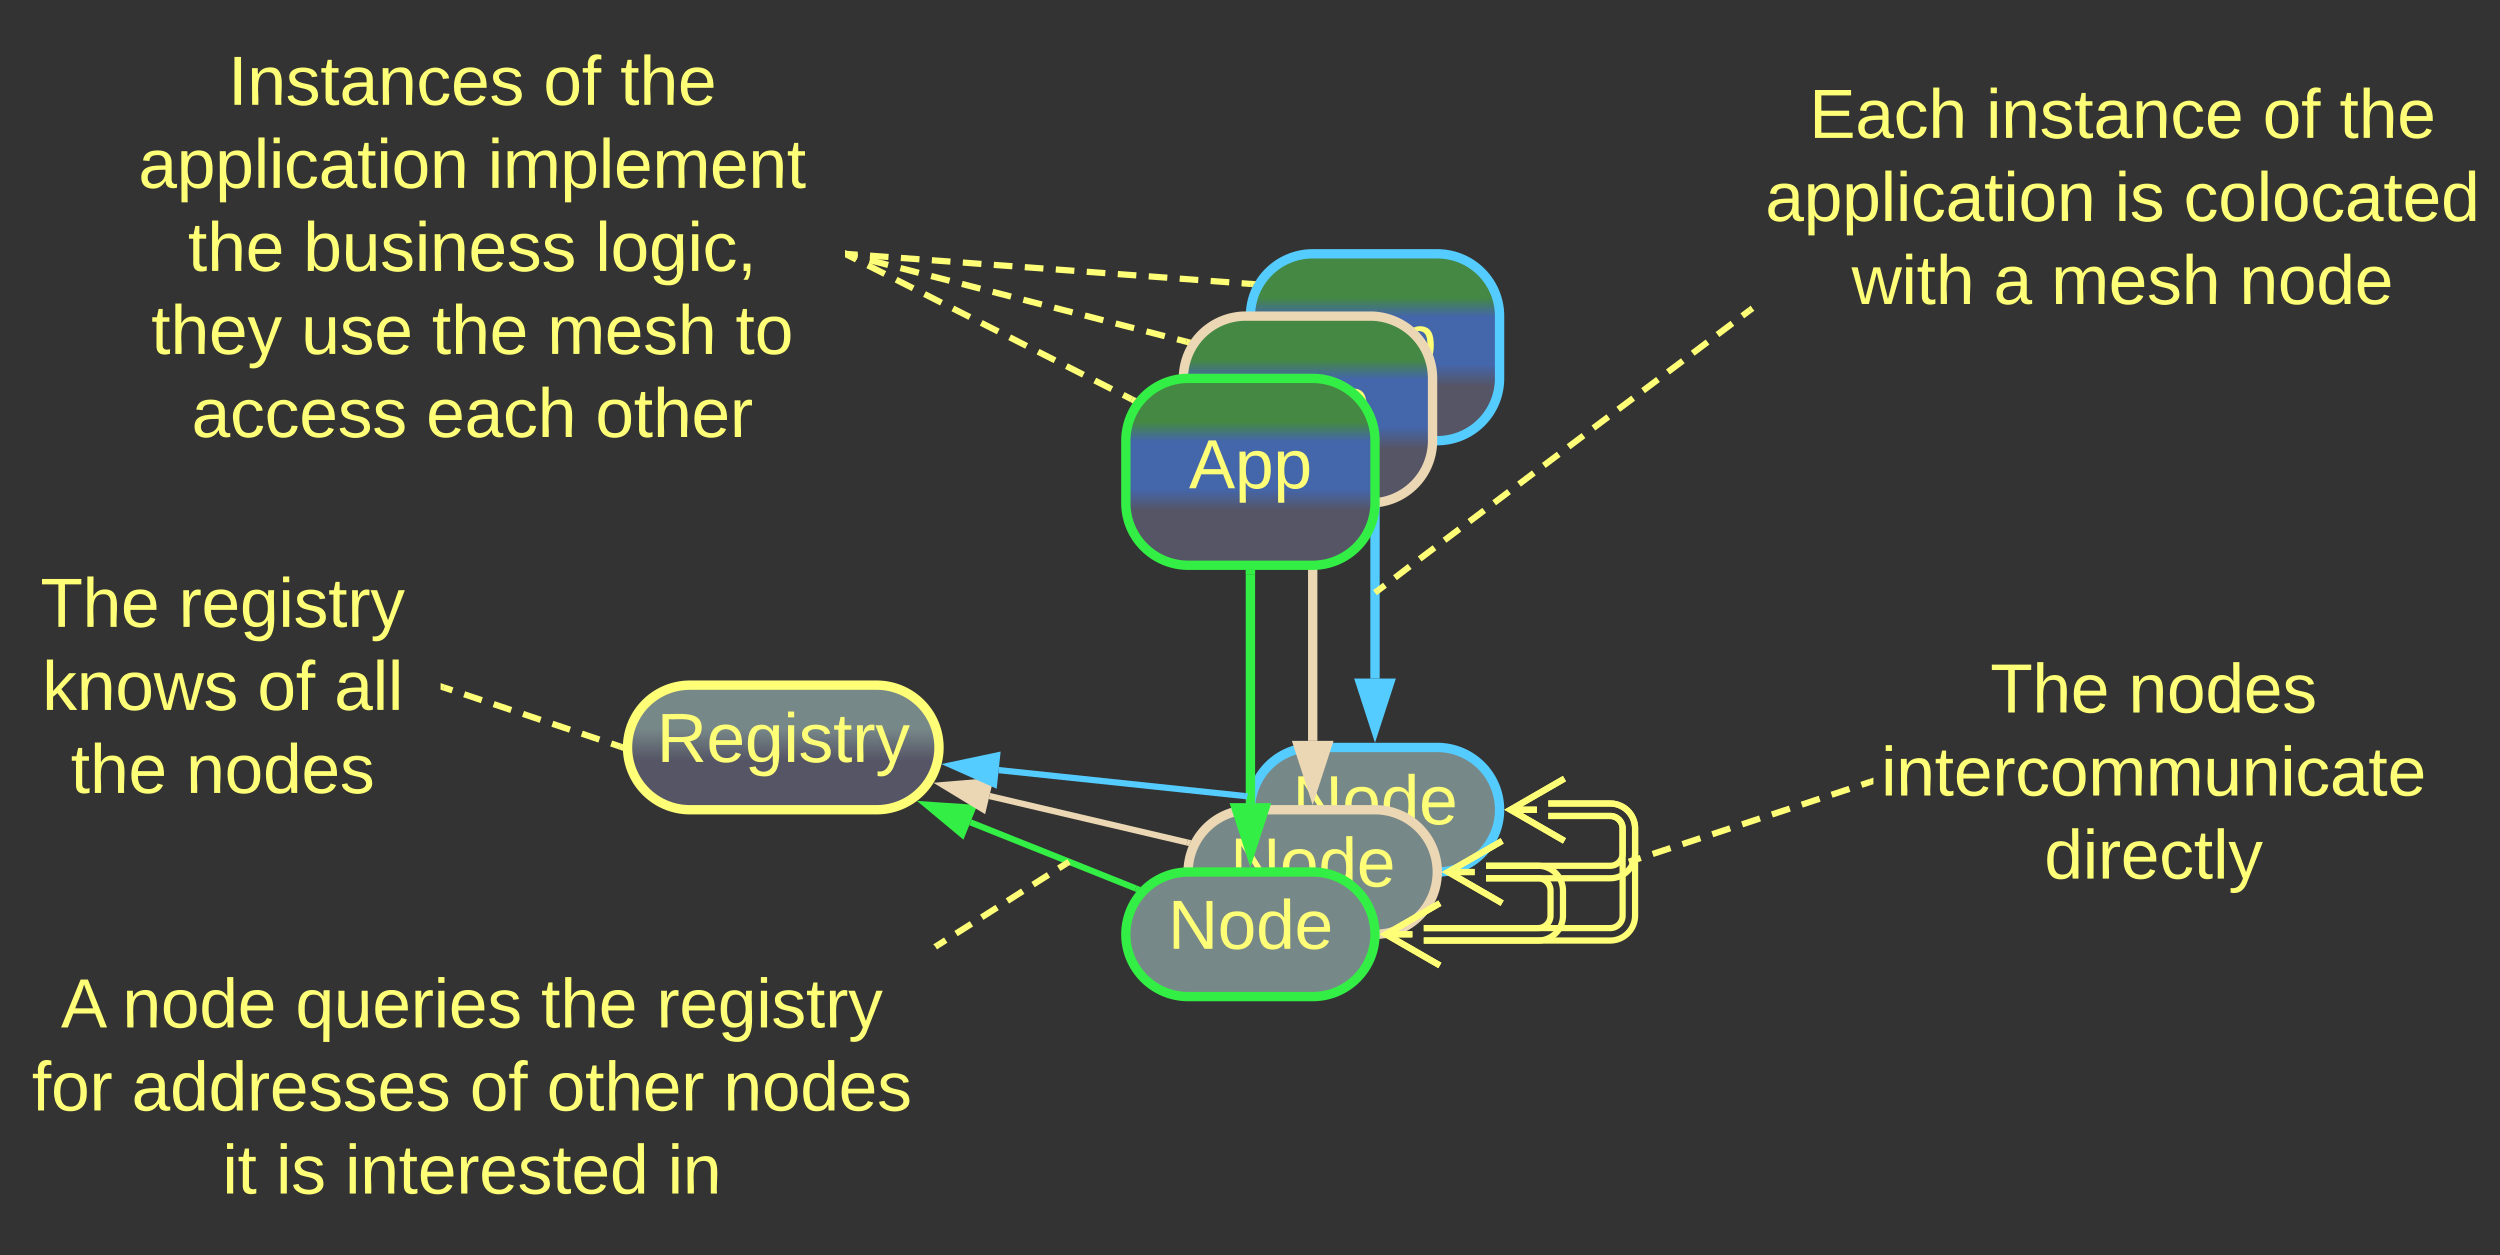 <svg xmlns="http://www.w3.org/2000/svg" xmlns:xlink="http://www.w3.org/1999/xlink" xmlns:lucid="lucid" width="802.73" height="403"><rect width="100%" height="100%" fill="#333333" stroke="none"/><g transform="translate(-138.5 -478.5)" lucid:page-tab-id="0_0"><path d="M580 623v73.38" stroke="#5cf" stroke-width="3" fill="none"/><path d="M581.48 623.04h-2.96v-1.54h2.96z" stroke="#5cf" stroke-width=".05" fill="#5cf"/><path d="M580 712.15l-4.63-14.27h9.26z" stroke="#5cf" stroke-width="3" fill="#5cf"/><path d="M540 580a20 20 0 0 1 20-20h40a20 20 0 0 1 20 20v20a20 20 0 0 1-20 20h-40a20 20 0 0 1-20-20z" stroke="#5cf" stroke-width="3" fill="url(#a)"/><use xlink:href="#b" transform="matrix(1,0,0,1,545,565) translate(15.247 30.278)"/><path d="M540 738.5a20 20 0 0 1 20-20h40a20 20 0 0 1 20 20 20 20 0 0 1-20 20h-40a20 20 0 0 1-20-20z" stroke="#5cf" stroke-width="3" fill="#788"/><use xlink:href="#c" transform="matrix(1,0,0,1,545,723.5) translate(8.493 19.653)"/><path d="M520 758.5a20 20 0 0 1 20-20h40a20 20 0 0 1 20 20 20 20 0 0 1-20 20h-40a20 20 0 0 1-20-20z" stroke="#ebd7b3" stroke-width="3" fill="#788"/><use xlink:href="#c" transform="matrix(1,0,0,1,525,743.5) translate(8.493 19.653)"/><path d="M500 778.5a20 20 0 0 1 20-20h40a20 20 0 0 1 20 20 20 20 0 0 1-20 20h-40a20 20 0 0 1-20-20z" stroke="#3e4" stroke-width="3" fill="#788"/><use xlink:href="#c" transform="matrix(1,0,0,1,505,763.5) translate(8.493 19.653)"/><path d="M635.66 736.5h19.85a8 8 0 0 1 8 8v28a8 8 0 0 1-8 8h-59.84" stroke="#ff7" stroke-width="2" fill="none"/><path d="M635.66 740.5h19.85a4 4 0 0 1 4 4v28a4 4 0 0 1-4 4h-59.84" stroke="#ff7" stroke-width="2" fill="none"/><path d="M640.83 748.5l-17.33-10 17.33-10m-17.33 10h8.5M600.83 788.5l-17.33-10 17.33-10m-17.33 10h8.5" stroke="#ff7" stroke-width="2" fill="none"/><path d="M635.66 736.5h19.85a8 8 0 0 1 8 8v8a8 8 0 0 1-8 8h-39.84" stroke="#ff7" stroke-width="2" fill="none"/><path d="M635.66 740.5h19.85a4 4 0 0 1 4 4v8a4 4 0 0 1-4 4h-39.84" stroke="#ff7" stroke-width="2" fill="none"/><path d="M640.83 748.5l-17.33-10 17.33-10m-17.33 10h8.5M620.83 768.5l-17.33-10 17.33-10m-17.33 10h8.5" stroke="#ff7" stroke-width="2" fill="none"/><path d="M615.66 756.5h16.7a8 8 0 0 1 8 8v8a8 8 0 0 1-8 8h-36.7" stroke="#ff7" stroke-width="2" fill="none"/><path d="M615.66 760.5h16.7a4 4 0 0 1 4 4v8a4 4 0 0 1-4 4h-36.7" stroke="#ff7" stroke-width="2" fill="none"/><path d="M620.83 768.5l-17.33-10 17.33-10m-17.33 10h8.5M600.83 788.5l-17.33-10 17.33-10m-17.33 10h8.5" stroke="#ff7" stroke-width="2" fill="none"/><path d="M518.48 600a20 20 0 0 1 20-20h40a20 20 0 0 1 20 20v20a20 20 0 0 1-20 20h-40a20 20 0 0 1-20-20z" stroke="#ebd7b3" stroke-width="3" fill="url(#d)"/><use xlink:href="#b" transform="matrix(1,0,0,1,523.483,585) translate(15.247 30.278)"/><path d="M540 663v73.38" stroke="#3e4" stroke-width="3" fill="none"/><path d="M541.48 663.04h-2.96v-1.54h2.96z" stroke="#3e4" stroke-width=".05" fill="#3e4"/><path d="M540 752.15l-4.63-14.27h9.26z" stroke="#3e4" stroke-width="3" fill="#3e4"/><path d="M560 643v73.38" stroke="#ebd7b3" stroke-width="3" fill="none"/><path d="M561.48 643.04h-2.96v-1.54h2.96z" stroke="#ebd7b3" stroke-width=".05" fill="#ebd7b3"/><path d="M560 732.15l-4.63-14.27h9.26z" stroke="#ebd7b3" stroke-width="3" fill="#ebd7b3"/><path d="M500 620a20 20 0 0 1 20-20h40a20 20 0 0 1 20 20v20a20 20 0 0 1-20 20h-40a20 20 0 0 1-20-20z" stroke="#3e4" stroke-width="3" fill="url(#e)"/><use xlink:href="#b" transform="matrix(1,0,0,1,505,605) translate(15.247 30.278)"/><path d="M340 718.5a20 20 0 0 1 20-20h60a20 20 0 0 1 20 20 20 20 0 0 1-20 20h-60a20 20 0 0 1-20-20z" stroke="#ff7" stroke-width="3" fill="url(#f)"/><use xlink:href="#g" transform="matrix(1,0,0,1,345,703.5) translate(4.357 19.653)"/><path d="M503.15 763.76l-53.06-21.22" stroke="#3e4" stroke-width="2" fill="none"/><path d="M504.75 763.35l-1.34 1.56-.64-.24.73-1.8z" stroke="#3e4" stroke-width=".05" fill="#3e4"/><path d="M435.92 736.87l14.96 1-3.44 8.6z" stroke="#3e4" stroke-width="2" fill="#3e4"/><path d="M519.66 749L456.2 734.1" stroke="#ebd7b3" stroke-width="2" fill="none"/><path d="M521.08 748.34l-.24.4-.6 1.4-.83-.2.46-1.9z" stroke="#ebd7b3" stroke-width=".05" fill="#ebd7b3"/><path d="M441.34 730.58l14.95-1.24-2.13 9.02z" stroke="#ebd7b3" stroke-width="2" fill="#ebd7b3"/><path d="M538 734.08l-78.83-8.3" stroke="#5cf" stroke-width="2" fill="none"/><path d="M539.22 733.23l-.46 1.9-.9-.1.2-1.92z" stroke="#5cf" stroke-width=".05" fill="#5cf"/><path d="M443.98 724.18l14.68-3.1-.98 9.2z" stroke="#5cf" stroke-width="2" fill="#5cf"/><path d="M170.13 486a6 6 0 0 1 6-6h227.74a6 6 0 0 1 6 6v148a6 6 0 0 1-6 6H176.13a6 6 0 0 1-6-6z" stroke="#ff7" stroke-opacity="0" stroke-width="3" fill="#788" fill-opacity="0"/><use xlink:href="#h" transform="matrix(1,0,0,1,175.133,485) translate(36.605 27.153)"/><use xlink:href="#i" transform="matrix(1,0,0,1,175.133,485) translate(137.84 27.153)"/><use xlink:href="#j" transform="matrix(1,0,0,1,175.133,485) translate(162.531 27.153)"/><use xlink:href="#k" transform="matrix(1,0,0,1,175.133,485) translate(7.809 53.819)"/><use xlink:href="#l" transform="matrix(1,0,0,1,175.133,485) translate(119.969 53.819)"/><use xlink:href="#m" transform="matrix(1,0,0,1,175.133,485) translate(23.735 80.486)"/><use xlink:href="#n" transform="matrix(1,0,0,1,175.133,485) translate(60.772 80.486)"/><use xlink:href="#o" transform="matrix(1,0,0,1,175.133,485) translate(154.537 80.486)"/><use xlink:href="#p" transform="matrix(1,0,0,1,175.133,485) translate(11.944 107.153)"/><use xlink:href="#q" transform="matrix(1,0,0,1,175.133,485) translate(60.093 107.153)"/><use xlink:href="#m" transform="matrix(1,0,0,1,175.133,485) translate(102.068 107.153)"/><use xlink:href="#r" transform="matrix(1,0,0,1,175.133,485) translate(139.105 107.153)"/><use xlink:href="#s" transform="matrix(1,0,0,1,175.133,485) translate(199.537 107.153)"/><use xlink:href="#t" transform="matrix(1,0,0,1,175.133,485) translate(24.907 133.819)"/><use xlink:href="#u" transform="matrix(1,0,0,1,175.133,485) translate(100.216 133.819)"/><use xlink:href="#v" transform="matrix(1,0,0,1,175.133,485) translate(154.537 133.819)"/><path d="M410.76 560.45l2.73 1.4m3.64 1.84l5.46 2.77m3.65 1.85l5.47 2.77m3.64 1.84l5.47 2.78m3.64 1.85l5.47 2.77m3.64 1.86l5.47 2.77m3.65 1.85l5.46 2.78m3.65 1.85l5.47 2.77m3.65 1.85l5.47 2.78m3.63 1.85l5.47 2.77m3.64 1.85l2.74 1.4" stroke="#ff7" stroke-width="2" fill="none"/><path d="M411.22 559.6l-.88 1.73-.47-.24v-2.2zM503.42 606.4l-.82.96-.38.62-.8-.4.88-1.75z" stroke="#ff7" stroke-width=".05" fill="#ff7"/><path d="M140 663a6 6 0 0 1 6-6h128a6 6 0 0 1 6 6v69.5a6 6 0 0 1-6 6H146a6 6 0 0 1-6-6z" stroke="#ff7" stroke-opacity="0" stroke-width="3" fill="#788" fill-opacity="0"/><use xlink:href="#w" transform="matrix(1,0,0,1,145,662) translate(6.481 17.778)"/><use xlink:href="#x" transform="matrix(1,0,0,1,145,662) translate(50.864 17.778)"/><use xlink:href="#y" transform="matrix(1,0,0,1,145,662) translate(7.068 44.444)"/><use xlink:href="#i" transform="matrix(1,0,0,1,145,662) translate(76.142 44.444)"/><use xlink:href="#z" transform="matrix(1,0,0,1,145,662) translate(100.833 44.444)"/><use xlink:href="#m" transform="matrix(1,0,0,1,145,662) translate(16.235 71.111)"/><use xlink:href="#A" transform="matrix(1,0,0,1,145,662) translate(53.272 71.111)"/><path d="M280.95 699.22l2.83.95m3.77 1.26l5.66 1.9m3.8 1.26l5.64 1.9m3.78 1.25l5.66 1.9m3.77 1.26l5.66 1.9m3.78 1.27l5.66 1.9m3.78 1.26l2.83.95" stroke="#ff7" stroke-width="2" fill="none"/><path d="M281.28 698.3l-.62 1.85-.66-.22v-2.06zM338.57 717.5l-.07 1 .08 1.06-1.37-.46.63-1.85z" stroke="#ff7" stroke-width=".05" fill="#ff7"/><path d="M700 506a6 6 0 0 1 6-6h227.73a6 6 0 0 1 6 6v68a6 6 0 0 1-6 6H706a6 6 0 0 1-6-6z" stroke="#ff7" stroke-opacity="0" stroke-width="3" fill="#788" fill-opacity="0"/><g><use xlink:href="#B" transform="matrix(1,0,0,1,705,505) translate(14.414 17.778)"/><use xlink:href="#C" transform="matrix(1,0,0,1,705,505) translate(71.204 17.778)"/><use xlink:href="#i" transform="matrix(1,0,0,1,705,505) translate(160.031 17.778)"/><use xlink:href="#j" transform="matrix(1,0,0,1,705,505) translate(184.722 17.778)"/><use xlink:href="#k" transform="matrix(1,0,0,1,705,505) translate(0.34 44.444)"/><use xlink:href="#D" transform="matrix(1,0,0,1,705,505) translate(112.5 44.444)"/><use xlink:href="#E" transform="matrix(1,0,0,1,705,505) translate(134.66 44.444)"/><use xlink:href="#F" transform="matrix(1,0,0,1,705,505) translate(28.056 71.111)"/><use xlink:href="#G" transform="matrix(1,0,0,1,705,505) translate(73.611 71.111)"/><use xlink:href="#r" transform="matrix(1,0,0,1,705,505) translate(92.13 71.111)"/><use xlink:href="#H" transform="matrix(1,0,0,1,705,505) translate(152.562 71.111)"/></g><path d="M700.34 578.12l-2.4 1.8m-3.18 2.4l-4.78 3.6m-3.2 2.4l-4.77 3.6m-3.17 2.42l-4.8 3.6m-3.17 2.4l-4.8 3.6m-3.17 2.4l-4.8 3.6m-3.18 2.4l-4.8 3.6m-3.17 2.42l-4.8 3.6m-3.17 2.4l-4.78 3.6m-3.2 2.4l-4.77 3.6m-3.2 2.4l-4.77 3.6m-3.2 2.42l-4.77 3.6m-3.2 2.4l-4.78 3.6m-3.2 2.4l-4.77 3.6m-3.2 2.4L586.4 664m-3.2 2.4l-2.38 1.8" stroke="#ff7" stroke-width="2" fill="none"/><path d="M700.65 576.72l.5.8.6.72.03.02-.87.66-1.16-1.56.9-.68z" stroke="#ff7" stroke-width=".05" fill="#ff7"/><path d="M580.82 668.18l-.82.62" stroke="#ff7" stroke-width="2" fill="none"/><path d="M740 686a6 6 0 0 1 6-6h168a6 6 0 0 1 6 6v86.5a6 6 0 0 1-6 6H746a6 6 0 0 1-6-6z" stroke="#ff7" stroke-opacity="0" stroke-width="3" fill="#788" fill-opacity="0"/><g><use xlink:href="#w" transform="matrix(1,0,0,1,745,685) translate(32.562 22.278)"/><use xlink:href="#I" transform="matrix(1,0,0,1,745,685) translate(76.944 22.278)"/><use xlink:href="#J" transform="matrix(1,0,0,1,745,685) translate(-2.5 48.944)"/><use xlink:href="#K" transform="matrix(1,0,0,1,745,685) translate(49.907 75.611)"/></g><path d="M739.05 729.56l-2.87.95m-3.83 1.28l-5.75 1.9m-3.83 1.27l-5.74 1.9m-3.83 1.26l-5.75 1.9m-3.83 1.27l-5.74 1.9m-3.83 1.27l-5.75 1.9m-3.82 1.27l-5.75 1.9m-3.83 1.27l-5.74 1.9m-3.83 1.27l-2.88.95" stroke="#ff7" stroke-width="2" fill="none"/><path d="M740 730.28l-.67.22-.6-1.85 1.27-.43z" stroke="#ff7" stroke-width=".05" fill="#ff7"/><path d="M662.48 754.88l-.98.32" stroke="#ff7" stroke-width="2" fill="none"/><path d="M140 786a6 6 0 0 1 6-6h288a6 6 0 0 1 6 6v88a6 6 0 0 1-6 6H146a6 6 0 0 1-6-6z" stroke="#ff7" stroke-opacity="0" stroke-width="3" fill="#788" fill-opacity="0"/><g><use xlink:href="#L" transform="matrix(1,0,0,1,145,785) translate(13.056 23.403)"/><use xlink:href="#M" transform="matrix(1,0,0,1,145,785) translate(32.809 23.403)"/><use xlink:href="#N" transform="matrix(1,0,0,1,145,785) translate(88.364 23.403)"/><use xlink:href="#m" transform="matrix(1,0,0,1,145,785) translate(167.253 23.403)"/><use xlink:href="#x" transform="matrix(1,0,0,1,145,785) translate(204.29 23.403)"/><use xlink:href="#O" transform="matrix(1,0,0,1,145,785) translate(3.735 50.069)"/><use xlink:href="#P" transform="matrix(1,0,0,1,145,785) translate(35.772 50.069)"/><use xlink:href="#i" transform="matrix(1,0,0,1,145,785) translate(144.352 50.069)"/><use xlink:href="#Q" transform="matrix(1,0,0,1,145,785) translate(169.043 50.069)"/><use xlink:href="#I" transform="matrix(1,0,0,1,145,785) translate(225.772 50.069)"/><use xlink:href="#R" transform="matrix(1,0,0,1,145,785) translate(64.907 76.736)"/><use xlink:href="#D" transform="matrix(1,0,0,1,145,785) translate(82.13 76.736)"/><use xlink:href="#S" transform="matrix(1,0,0,1,145,785) translate(104.29 76.736)"/><use xlink:href="#T" transform="matrix(1,0,0,1,145,785) translate(207.87 76.736)"/></g><path d="M439.7 781.94l2.47-1.58m3.3-2.1l4.95-3.13m3.3-2.1l4.94-3.14m3.3-2.1l4.94-3.15m3.3-2.1l4.95-3.14m3.3-2.1l2.47-1.56" stroke="#ff7" stroke-width="2" fill="none"/><path d="M440.24 782.75l-.88.56v-.02l-.5-.8-.62-.72-.03-.03 1-.63z" stroke="#ff7" stroke-width=".05" fill="#ff7"/><path d="M480.9 755.76l.87-.55M410.86 560.07l3 .22m3.97.3l5.96.43m3.97.3l5.97.44m3.98.3l5.96.44m3.98.3l5.97.45m3.98.3l5.97.43m3.98.3l5.97.44m3.98.3l5.96.44m3.98.3l5.97.44m4 .3l5.95.43m3.98.3l5.97.44m3.98.3l5.96.44m3.98.3l5.97.44m3.97.3l2.98.22" stroke="#ff7" stroke-width="2" fill="none"/><path d="M410.96 559.1l-.14 1.95-.95-.07v-1.96zM541.72 568.8l-.88 1.44-.18.44-.6-.05.14-1.94z" stroke="#ff7" stroke-width=".05" fill="#ff7"/><path d="M410.83 560.25l2.97.76m3.95 1.03l5.92 1.53m3.95 1l5.92 1.54m3.95 1.02l5.92 1.52m3.94 1.02l5.93 1.53m3.94 1l5.92 1.53m3.95 1.02l5.93 1.52m3.95 1.02l5.92 1.52m3.95 1l5.93 1.54m3.95 1.02l5.92 1.52m3.95 1.02l5.92 1.53m3.95 1l2.96.78" stroke="#ff7" stroke-width="2" fill="none"/><path d="M411.1 559.3l-.48 1.9-.75-.2v-2zM520.93 587.6l-1.06 1.75-.7-.18.48-1.9z" stroke="#ff7" stroke-width=".05" fill="#ff7"/><defs><linearGradient gradientUnits="userSpaceOnUse" id="a" x1="540" y1="560" x2="540" y2="620"><stop offset="23.55%" stop-color="#484"/><stop offset="33.7%" stop-color="#46a"/><stop offset="59.29%" stop-color="#46a"/><stop offset="70.71%" stop-color="#556"/></linearGradient><path d="M205 0l-28-72H64L36 0H1l101-248h38L239 0h-34zm-38-99l-47-123c-12 45-31 82-46 123h93" id="U" fill="#ff7"/><path d="M115-194c55 1 70 41 70 98S169 2 115 4C84 4 66-9 55-30l1 105H24l-1-265h31l2 30c10-21 28-34 59-34zm-8 174c40 0 45-34 45-75s-6-73-45-74c-42 0-51 32-51 76 0 43 10 73 51 73" id="V" fill="#ff7"/><g id="b"><use transform="matrix(0.062,0,0,0.062,0,0)" xlink:href="#U"/><use transform="matrix(0.062,0,0,0.062,14.815,0)" xlink:href="#V"/><use transform="matrix(0.062,0,0,0.062,27.16,0)" xlink:href="#V"/></g><path d="M190 0L58-211 59 0H30v-248h39L202-35l-2-213h31V0h-41" id="W" fill="#ff7"/><path d="M100-194c62-1 85 37 85 99 1 63-27 99-86 99S16-35 15-95c0-66 28-99 85-99zM99-20c44 1 53-31 53-75 0-43-8-75-51-75s-53 32-53 75 10 74 51 75" id="X" fill="#ff7"/><path d="M85-194c31 0 48 13 60 33l-1-100h32l1 261h-30c-2-10 0-23-3-31C134-8 116 4 85 4 32 4 16-35 15-94c0-66 23-100 70-100zm9 24c-40 0-46 34-46 75 0 40 6 74 45 74 42 0 51-32 51-76 0-42-9-74-50-73" id="Y" fill="#ff7"/><path d="M100-194c63 0 86 42 84 106H49c0 40 14 67 53 68 26 1 43-12 49-29l28 8c-11 28-37 45-77 45C44 4 14-33 15-96c1-61 26-98 85-98zm52 81c6-60-76-77-97-28-3 7-6 17-6 28h103" id="Z" fill="#ff7"/><g id="c"><use transform="matrix(0.062,0,0,0.062,0,0)" xlink:href="#W"/><use transform="matrix(0.062,0,0,0.062,15.988,0)" xlink:href="#X"/><use transform="matrix(0.062,0,0,0.062,28.333,0)" xlink:href="#Y"/><use transform="matrix(0.062,0,0,0.062,40.679,0)" xlink:href="#Z"/></g><linearGradient gradientUnits="userSpaceOnUse" id="d" x1="518.48" y1="580" x2="518.48" y2="640"><stop offset="23.55%" stop-color="#484"/><stop offset="33.7%" stop-color="#46a"/><stop offset="59.29%" stop-color="#46a"/><stop offset="70.71%" stop-color="#556"/></linearGradient><linearGradient gradientUnits="userSpaceOnUse" id="e" x1="500" y1="600" x2="500" y2="660"><stop offset="23.55%" stop-color="#484"/><stop offset="33.7%" stop-color="#46a"/><stop offset="59.29%" stop-color="#46a"/><stop offset="70.71%" stop-color="#556"/></linearGradient><linearGradient gradientUnits="userSpaceOnUse" id="f" x1="340" y1="698.5" x2="340" y2="738.5"><stop offset="34.78%" stop-color="#788"/><stop offset="60.51%" stop-color="#556"/></linearGradient><path d="M233-177c-1 41-23 64-60 70L243 0h-38l-65-103H63V0H30v-248c88 3 205-21 203 71zM63-129c60-2 137 13 137-47 0-61-80-42-137-45v92" id="aa" fill="#ff7"/><path d="M177-190C167-65 218 103 67 71c-23-6-38-20-44-43l32-5c15 47 100 32 89-28v-30C133-14 115 1 83 1 29 1 15-40 15-95c0-56 16-97 71-98 29-1 48 16 59 35 1-10 0-23 2-32h30zM94-22c36 0 50-32 50-73 0-42-14-75-50-75-39 0-46 34-46 75s6 73 46 73" id="ab" fill="#ff7"/><path d="M24-231v-30h32v30H24zM24 0v-190h32V0H24" id="ac" fill="#ff7"/><path d="M135-143c-3-34-86-38-87 0 15 53 115 12 119 90S17 21 10-45l28-5c4 36 97 45 98 0-10-56-113-15-118-90-4-57 82-63 122-42 12 7 21 19 24 35" id="ad" fill="#ff7"/><path d="M59-47c-2 24 18 29 38 22v24C64 9 27 4 27-40v-127H5v-23h24l9-43h21v43h35v23H59v120" id="ae" fill="#ff7"/><path d="M114-163C36-179 61-72 57 0H25l-1-190h30c1 12-1 29 2 39 6-27 23-49 58-41v29" id="af" fill="#ff7"/><path d="M179-190L93 31C79 59 56 82 12 73V49c39 6 53-20 64-50L1-190h34L92-34l54-156h33" id="ag" fill="#ff7"/><g id="g"><use transform="matrix(0.062,0,0,0.062,0,0)" xlink:href="#aa"/><use transform="matrix(0.062,0,0,0.062,15.988,0)" xlink:href="#Z"/><use transform="matrix(0.062,0,0,0.062,28.333,0)" xlink:href="#ab"/><use transform="matrix(0.062,0,0,0.062,40.679,0)" xlink:href="#ac"/><use transform="matrix(0.062,0,0,0.062,45.556,0)" xlink:href="#ad"/><use transform="matrix(0.062,0,0,0.062,56.667,0)" xlink:href="#ae"/><use transform="matrix(0.062,0,0,0.062,62.84,0)" xlink:href="#af"/><use transform="matrix(0.062,0,0,0.062,70.185,0)" xlink:href="#ag"/></g><path d="M33 0v-248h34V0H33" id="ah" fill="#ff7"/><path d="M117-194c89-4 53 116 60 194h-32v-121c0-31-8-49-39-48C34-167 62-67 57 0H25l-1-190h30c1 10-1 24 2 32 11-22 29-35 61-36" id="ai" fill="#ff7"/><path d="M141-36C126-15 110 5 73 4 37 3 15-17 15-53c-1-64 63-63 125-63 3-35-9-54-41-54-24 1-41 7-42 31l-33-3c5-37 33-52 76-52 45 0 72 20 72 64v82c-1 20 7 32 28 27v20c-31 9-61-2-59-35zM48-53c0 20 12 33 32 33 41-3 63-29 60-74-43 2-92-5-92 41" id="aj" fill="#ff7"/><path d="M96-169c-40 0-48 33-48 73s9 75 48 75c24 0 41-14 43-38l32 2c-6 37-31 61-74 61-59 0-76-41-82-99-10-93 101-131 147-64 4 7 5 14 7 22l-32 3c-4-21-16-35-41-35" id="ak" fill="#ff7"/><g id="h"><use transform="matrix(0.062,0,0,0.062,0,0)" xlink:href="#ah"/><use transform="matrix(0.062,0,0,0.062,6.173,0)" xlink:href="#ai"/><use transform="matrix(0.062,0,0,0.062,18.519,0)" xlink:href="#ad"/><use transform="matrix(0.062,0,0,0.062,29.63,0)" xlink:href="#ae"/><use transform="matrix(0.062,0,0,0.062,35.802,0)" xlink:href="#aj"/><use transform="matrix(0.062,0,0,0.062,48.148,0)" xlink:href="#ai"/><use transform="matrix(0.062,0,0,0.062,60.494,0)" xlink:href="#ak"/><use transform="matrix(0.062,0,0,0.062,71.605,0)" xlink:href="#Z"/><use transform="matrix(0.062,0,0,0.062,83.951,0)" xlink:href="#ad"/></g><path d="M101-234c-31-9-42 10-38 44h38v23H63V0H32v-167H5v-23h27c-7-52 17-82 69-68v24" id="al" fill="#ff7"/><g id="i"><use transform="matrix(0.062,0,0,0.062,0,0)" xlink:href="#X"/><use transform="matrix(0.062,0,0,0.062,12.346,0)" xlink:href="#al"/></g><path d="M106-169C34-169 62-67 57 0H25v-261h32l-1 103c12-21 28-36 61-36 89 0 53 116 60 194h-32v-121c2-32-8-49-39-48" id="am" fill="#ff7"/><g id="j"><use transform="matrix(0.062,0,0,0.062,0,0)" xlink:href="#ae"/><use transform="matrix(0.062,0,0,0.062,6.173,0)" xlink:href="#am"/><use transform="matrix(0.062,0,0,0.062,18.519,0)" xlink:href="#Z"/></g><path d="M24 0v-261h32V0H24" id="an" fill="#ff7"/><g id="k"><use transform="matrix(0.062,0,0,0.062,0,0)" xlink:href="#aj"/><use transform="matrix(0.062,0,0,0.062,12.346,0)" xlink:href="#V"/><use transform="matrix(0.062,0,0,0.062,24.691,0)" xlink:href="#V"/><use transform="matrix(0.062,0,0,0.062,37.037,0)" xlink:href="#an"/><use transform="matrix(0.062,0,0,0.062,41.914,0)" xlink:href="#ac"/><use transform="matrix(0.062,0,0,0.062,46.79,0)" xlink:href="#ak"/><use transform="matrix(0.062,0,0,0.062,57.901,0)" xlink:href="#aj"/><use transform="matrix(0.062,0,0,0.062,70.247,0)" xlink:href="#ae"/><use transform="matrix(0.062,0,0,0.062,76.42,0)" xlink:href="#ac"/><use transform="matrix(0.062,0,0,0.062,81.296,0)" xlink:href="#X"/><use transform="matrix(0.062,0,0,0.062,93.642,0)" xlink:href="#ai"/></g><path d="M210-169c-67 3-38 105-44 169h-31v-121c0-29-5-50-35-48C34-165 62-65 56 0H25l-1-190h30c1 10-1 24 2 32 10-44 99-50 107 0 11-21 27-35 58-36 85-2 47 119 55 194h-31v-121c0-29-5-49-35-48" id="ao" fill="#ff7"/><g id="l"><use transform="matrix(0.062,0,0,0.062,0,0)" xlink:href="#ac"/><use transform="matrix(0.062,0,0,0.062,4.877,0)" xlink:href="#ao"/><use transform="matrix(0.062,0,0,0.062,23.333,0)" xlink:href="#V"/><use transform="matrix(0.062,0,0,0.062,35.679,0)" xlink:href="#an"/><use transform="matrix(0.062,0,0,0.062,40.556,0)" xlink:href="#Z"/><use transform="matrix(0.062,0,0,0.062,52.901,0)" xlink:href="#ao"/><use transform="matrix(0.062,0,0,0.062,71.358,0)" xlink:href="#Z"/><use transform="matrix(0.062,0,0,0.062,83.704,0)" xlink:href="#ai"/><use transform="matrix(0.062,0,0,0.062,96.049,0)" xlink:href="#ae"/></g><g id="m"><use transform="matrix(0.062,0,0,0.062,0,0)" xlink:href="#ae"/><use transform="matrix(0.062,0,0,0.062,6.173,0)" xlink:href="#am"/><use transform="matrix(0.062,0,0,0.062,18.519,0)" xlink:href="#Z"/></g><path d="M115-194c53 0 69 39 70 98 0 66-23 100-70 100C84 3 66-7 56-30L54 0H23l1-261h32v101c10-23 28-34 59-34zm-8 174c40 0 45-34 45-75 0-40-5-75-45-74-42 0-51 32-51 76 0 43 10 73 51 73" id="ap" fill="#ff7"/><path d="M84 4C-5 8 30-112 23-190h32v120c0 31 7 50 39 49 72-2 45-101 50-169h31l1 190h-30c-1-10 1-25-2-33-11 22-28 36-60 37" id="aq" fill="#ff7"/><g id="n"><use transform="matrix(0.062,0,0,0.062,0,0)" xlink:href="#ap"/><use transform="matrix(0.062,0,0,0.062,12.346,0)" xlink:href="#aq"/><use transform="matrix(0.062,0,0,0.062,24.691,0)" xlink:href="#ad"/><use transform="matrix(0.062,0,0,0.062,35.802,0)" xlink:href="#ac"/><use transform="matrix(0.062,0,0,0.062,40.679,0)" xlink:href="#ai"/><use transform="matrix(0.062,0,0,0.062,53.025,0)" xlink:href="#Z"/><use transform="matrix(0.062,0,0,0.062,65.37,0)" xlink:href="#ad"/><use transform="matrix(0.062,0,0,0.062,76.481,0)" xlink:href="#ad"/></g><path d="M68-38c1 34 0 65-14 84H32c9-13 17-26 17-46H33v-38h35" id="ar" fill="#ff7"/><g id="o"><use transform="matrix(0.062,0,0,0.062,0,0)" xlink:href="#an"/><use transform="matrix(0.062,0,0,0.062,4.877,0)" xlink:href="#X"/><use transform="matrix(0.062,0,0,0.062,17.222,0)" xlink:href="#ab"/><use transform="matrix(0.062,0,0,0.062,29.568,0)" xlink:href="#ac"/><use transform="matrix(0.062,0,0,0.062,34.444,0)" xlink:href="#ak"/><use transform="matrix(0.062,0,0,0.062,45.556,0)" xlink:href="#ar"/></g><g id="p"><use transform="matrix(0.062,0,0,0.062,0,0)" xlink:href="#ae"/><use transform="matrix(0.062,0,0,0.062,6.173,0)" xlink:href="#am"/><use transform="matrix(0.062,0,0,0.062,18.519,0)" xlink:href="#Z"/><use transform="matrix(0.062,0,0,0.062,30.864,0)" xlink:href="#ag"/></g><g id="q"><use transform="matrix(0.062,0,0,0.062,0,0)" xlink:href="#aq"/><use transform="matrix(0.062,0,0,0.062,12.346,0)" xlink:href="#ad"/><use transform="matrix(0.062,0,0,0.062,23.457,0)" xlink:href="#Z"/></g><g id="r"><use transform="matrix(0.062,0,0,0.062,0,0)" xlink:href="#ao"/><use transform="matrix(0.062,0,0,0.062,18.457,0)" xlink:href="#Z"/><use transform="matrix(0.062,0,0,0.062,30.802,0)" xlink:href="#ad"/><use transform="matrix(0.062,0,0,0.062,41.914,0)" xlink:href="#am"/></g><g id="s"><use transform="matrix(0.062,0,0,0.062,0,0)" xlink:href="#ae"/><use transform="matrix(0.062,0,0,0.062,6.173,0)" xlink:href="#X"/></g><g id="t"><use transform="matrix(0.062,0,0,0.062,0,0)" xlink:href="#aj"/><use transform="matrix(0.062,0,0,0.062,12.346,0)" xlink:href="#ak"/><use transform="matrix(0.062,0,0,0.062,23.457,0)" xlink:href="#ak"/><use transform="matrix(0.062,0,0,0.062,34.568,0)" xlink:href="#Z"/><use transform="matrix(0.062,0,0,0.062,46.914,0)" xlink:href="#ad"/><use transform="matrix(0.062,0,0,0.062,58.025,0)" xlink:href="#ad"/></g><g id="u"><use transform="matrix(0.062,0,0,0.062,0,0)" xlink:href="#Z"/><use transform="matrix(0.062,0,0,0.062,12.346,0)" xlink:href="#aj"/><use transform="matrix(0.062,0,0,0.062,24.691,0)" xlink:href="#ak"/><use transform="matrix(0.062,0,0,0.062,35.802,0)" xlink:href="#am"/></g><g id="v"><use transform="matrix(0.062,0,0,0.062,0,0)" xlink:href="#X"/><use transform="matrix(0.062,0,0,0.062,12.346,0)" xlink:href="#ae"/><use transform="matrix(0.062,0,0,0.062,18.519,0)" xlink:href="#am"/><use transform="matrix(0.062,0,0,0.062,30.864,0)" xlink:href="#Z"/><use transform="matrix(0.062,0,0,0.062,43.21,0)" xlink:href="#af"/></g><path d="M127-220V0H93v-220H8v-28h204v28h-85" id="as" fill="#ff7"/><g id="w"><use transform="matrix(0.062,0,0,0.062,0,0)" xlink:href="#as"/><use transform="matrix(0.062,0,0,0.062,13.519,0)" xlink:href="#am"/><use transform="matrix(0.062,0,0,0.062,25.864,0)" xlink:href="#Z"/></g><g id="x"><use transform="matrix(0.062,0,0,0.062,0,0)" xlink:href="#af"/><use transform="matrix(0.062,0,0,0.062,7.346,0)" xlink:href="#Z"/><use transform="matrix(0.062,0,0,0.062,19.691,0)" xlink:href="#ab"/><use transform="matrix(0.062,0,0,0.062,32.037,0)" xlink:href="#ac"/><use transform="matrix(0.062,0,0,0.062,36.914,0)" xlink:href="#ad"/><use transform="matrix(0.062,0,0,0.062,48.025,0)" xlink:href="#ae"/><use transform="matrix(0.062,0,0,0.062,54.198,0)" xlink:href="#af"/><use transform="matrix(0.062,0,0,0.062,61.543,0)" xlink:href="#ag"/></g><path d="M143 0L79-87 56-68V0H24v-261h32v163l83-92h37l-77 82L181 0h-38" id="at" fill="#ff7"/><path d="M206 0h-36l-40-164L89 0H53L-1-190h32L70-26l43-164h34l41 164 42-164h31" id="au" fill="#ff7"/><g id="y"><use transform="matrix(0.062,0,0,0.062,0,0)" xlink:href="#at"/><use transform="matrix(0.062,0,0,0.062,11.111,0)" xlink:href="#ai"/><use transform="matrix(0.062,0,0,0.062,23.457,0)" xlink:href="#X"/><use transform="matrix(0.062,0,0,0.062,35.802,0)" xlink:href="#au"/><use transform="matrix(0.062,0,0,0.062,51.79,0)" xlink:href="#ad"/></g><g id="z"><use transform="matrix(0.062,0,0,0.062,0,0)" xlink:href="#aj"/><use transform="matrix(0.062,0,0,0.062,12.346,0)" xlink:href="#an"/><use transform="matrix(0.062,0,0,0.062,17.222,0)" xlink:href="#an"/></g><g id="A"><use transform="matrix(0.062,0,0,0.062,0,0)" xlink:href="#ai"/><use transform="matrix(0.062,0,0,0.062,12.346,0)" xlink:href="#X"/><use transform="matrix(0.062,0,0,0.062,24.691,0)" xlink:href="#Y"/><use transform="matrix(0.062,0,0,0.062,37.037,0)" xlink:href="#Z"/><use transform="matrix(0.062,0,0,0.062,49.383,0)" xlink:href="#ad"/></g><path d="M30 0v-248h187v28H63v79h144v27H63v87h162V0H30" id="av" fill="#ff7"/><g id="B"><use transform="matrix(0.062,0,0,0.062,0,0)" xlink:href="#av"/><use transform="matrix(0.062,0,0,0.062,14.815,0)" xlink:href="#aj"/><use transform="matrix(0.062,0,0,0.062,27.16,0)" xlink:href="#ak"/><use transform="matrix(0.062,0,0,0.062,38.272,0)" xlink:href="#am"/></g><g id="C"><use transform="matrix(0.062,0,0,0.062,0,0)" xlink:href="#ac"/><use transform="matrix(0.062,0,0,0.062,4.877,0)" xlink:href="#ai"/><use transform="matrix(0.062,0,0,0.062,17.222,0)" xlink:href="#ad"/><use transform="matrix(0.062,0,0,0.062,28.333,0)" xlink:href="#ae"/><use transform="matrix(0.062,0,0,0.062,34.506,0)" xlink:href="#aj"/><use transform="matrix(0.062,0,0,0.062,46.852,0)" xlink:href="#ai"/><use transform="matrix(0.062,0,0,0.062,59.198,0)" xlink:href="#ak"/><use transform="matrix(0.062,0,0,0.062,70.309,0)" xlink:href="#Z"/></g><g id="D"><use transform="matrix(0.062,0,0,0.062,0,0)" xlink:href="#ac"/><use transform="matrix(0.062,0,0,0.062,4.877,0)" xlink:href="#ad"/></g><g id="E"><use transform="matrix(0.062,0,0,0.062,0,0)" xlink:href="#ak"/><use transform="matrix(0.062,0,0,0.062,11.111,0)" xlink:href="#X"/><use transform="matrix(0.062,0,0,0.062,23.457,0)" xlink:href="#an"/><use transform="matrix(0.062,0,0,0.062,28.333,0)" xlink:href="#X"/><use transform="matrix(0.062,0,0,0.062,40.679,0)" xlink:href="#ak"/><use transform="matrix(0.062,0,0,0.062,51.79,0)" xlink:href="#aj"/><use transform="matrix(0.062,0,0,0.062,64.136,0)" xlink:href="#ae"/><use transform="matrix(0.062,0,0,0.062,70.309,0)" xlink:href="#Z"/><use transform="matrix(0.062,0,0,0.062,82.654,0)" xlink:href="#Y"/></g><g id="F"><use transform="matrix(0.062,0,0,0.062,0,0)" xlink:href="#au"/><use transform="matrix(0.062,0,0,0.062,15.988,0)" xlink:href="#ac"/><use transform="matrix(0.062,0,0,0.062,20.864,0)" xlink:href="#ae"/><use transform="matrix(0.062,0,0,0.062,27.037,0)" xlink:href="#am"/></g><use transform="matrix(0.062,0,0,0.062,0,0)" xlink:href="#aj" id="G"/><g id="H"><use transform="matrix(0.062,0,0,0.062,0,0)" xlink:href="#ai"/><use transform="matrix(0.062,0,0,0.062,12.346,0)" xlink:href="#X"/><use transform="matrix(0.062,0,0,0.062,24.691,0)" xlink:href="#Y"/><use transform="matrix(0.062,0,0,0.062,37.037,0)" xlink:href="#Z"/></g><g id="I"><use transform="matrix(0.062,0,0,0.062,0,0)" xlink:href="#ai"/><use transform="matrix(0.062,0,0,0.062,12.346,0)" xlink:href="#X"/><use transform="matrix(0.062,0,0,0.062,24.691,0)" xlink:href="#Y"/><use transform="matrix(0.062,0,0,0.062,37.037,0)" xlink:href="#Z"/><use transform="matrix(0.062,0,0,0.062,49.383,0)" xlink:href="#ad"/></g><g id="J"><use transform="matrix(0.062,0,0,0.062,0,0)" xlink:href="#ac"/><use transform="matrix(0.062,0,0,0.062,4.877,0)" xlink:href="#ai"/><use transform="matrix(0.062,0,0,0.062,17.222,0)" xlink:href="#ae"/><use transform="matrix(0.062,0,0,0.062,23.395,0)" xlink:href="#Z"/><use transform="matrix(0.062,0,0,0.062,35.741,0)" xlink:href="#af"/><use transform="matrix(0.062,0,0,0.062,43.086,0)" xlink:href="#ak"/><use transform="matrix(0.062,0,0,0.062,54.198,0)" xlink:href="#X"/><use transform="matrix(0.062,0,0,0.062,66.543,0)" xlink:href="#ao"/><use transform="matrix(0.062,0,0,0.062,85,0)" xlink:href="#ao"/><use transform="matrix(0.062,0,0,0.062,103.457,0)" xlink:href="#aq"/><use transform="matrix(0.062,0,0,0.062,115.802,0)" xlink:href="#ai"/><use transform="matrix(0.062,0,0,0.062,128.148,0)" xlink:href="#ac"/><use transform="matrix(0.062,0,0,0.062,133.025,0)" xlink:href="#ak"/><use transform="matrix(0.062,0,0,0.062,144.136,0)" xlink:href="#aj"/><use transform="matrix(0.062,0,0,0.062,156.481,0)" xlink:href="#ae"/><use transform="matrix(0.062,0,0,0.062,162.654,0)" xlink:href="#Z"/></g><g id="K"><use transform="matrix(0.062,0,0,0.062,0,0)" xlink:href="#Y"/><use transform="matrix(0.062,0,0,0.062,12.346,0)" xlink:href="#ac"/><use transform="matrix(0.062,0,0,0.062,17.222,0)" xlink:href="#af"/><use transform="matrix(0.062,0,0,0.062,24.568,0)" xlink:href="#Z"/><use transform="matrix(0.062,0,0,0.062,36.914,0)" xlink:href="#ak"/><use transform="matrix(0.062,0,0,0.062,48.025,0)" xlink:href="#ae"/><use transform="matrix(0.062,0,0,0.062,54.198,0)" xlink:href="#an"/><use transform="matrix(0.062,0,0,0.062,59.074,0)" xlink:href="#ag"/></g><use transform="matrix(0.062,0,0,0.062,0,0)" xlink:href="#U" id="L"/><g id="M"><use transform="matrix(0.062,0,0,0.062,0,0)" xlink:href="#ai"/><use transform="matrix(0.062,0,0,0.062,12.346,0)" xlink:href="#X"/><use transform="matrix(0.062,0,0,0.062,24.691,0)" xlink:href="#Y"/><use transform="matrix(0.062,0,0,0.062,37.037,0)" xlink:href="#Z"/></g><path d="M145-31C134-9 116 4 85 4 32 4 16-35 15-94c0-59 17-99 70-100 32-1 48 14 60 33 0-11-1-24 2-32h30l-1 268h-32zM93-21c41 0 51-33 51-76s-8-73-50-73c-40 0-46 35-46 75s5 74 45 74" id="aw" fill="#ff7"/><g id="N"><use transform="matrix(0.062,0,0,0.062,0,0)" xlink:href="#aw"/><use transform="matrix(0.062,0,0,0.062,12.346,0)" xlink:href="#aq"/><use transform="matrix(0.062,0,0,0.062,24.691,0)" xlink:href="#Z"/><use transform="matrix(0.062,0,0,0.062,37.037,0)" xlink:href="#af"/><use transform="matrix(0.062,0,0,0.062,44.383,0)" xlink:href="#ac"/><use transform="matrix(0.062,0,0,0.062,49.259,0)" xlink:href="#Z"/><use transform="matrix(0.062,0,0,0.062,61.605,0)" xlink:href="#ad"/></g><g id="O"><use transform="matrix(0.062,0,0,0.062,0,0)" xlink:href="#al"/><use transform="matrix(0.062,0,0,0.062,6.173,0)" xlink:href="#X"/><use transform="matrix(0.062,0,0,0.062,18.519,0)" xlink:href="#af"/></g><g id="P"><use transform="matrix(0.062,0,0,0.062,0,0)" xlink:href="#aj"/><use transform="matrix(0.062,0,0,0.062,12.346,0)" xlink:href="#Y"/><use transform="matrix(0.062,0,0,0.062,24.691,0)" xlink:href="#Y"/><use transform="matrix(0.062,0,0,0.062,37.037,0)" xlink:href="#af"/><use transform="matrix(0.062,0,0,0.062,44.383,0)" xlink:href="#Z"/><use transform="matrix(0.062,0,0,0.062,56.728,0)" xlink:href="#ad"/><use transform="matrix(0.062,0,0,0.062,67.84,0)" xlink:href="#ad"/><use transform="matrix(0.062,0,0,0.062,78.951,0)" xlink:href="#Z"/><use transform="matrix(0.062,0,0,0.062,91.296,0)" xlink:href="#ad"/></g><g id="Q"><use transform="matrix(0.062,0,0,0.062,0,0)" xlink:href="#X"/><use transform="matrix(0.062,0,0,0.062,12.346,0)" xlink:href="#ae"/><use transform="matrix(0.062,0,0,0.062,18.519,0)" xlink:href="#am"/><use transform="matrix(0.062,0,0,0.062,30.864,0)" xlink:href="#Z"/><use transform="matrix(0.062,0,0,0.062,43.21,0)" xlink:href="#af"/></g><g id="R"><use transform="matrix(0.062,0,0,0.062,0,0)" xlink:href="#ac"/><use transform="matrix(0.062,0,0,0.062,4.877,0)" xlink:href="#ae"/></g><g id="S"><use transform="matrix(0.062,0,0,0.062,0,0)" xlink:href="#ac"/><use transform="matrix(0.062,0,0,0.062,4.877,0)" xlink:href="#ai"/><use transform="matrix(0.062,0,0,0.062,17.222,0)" xlink:href="#ae"/><use transform="matrix(0.062,0,0,0.062,23.395,0)" xlink:href="#Z"/><use transform="matrix(0.062,0,0,0.062,35.741,0)" xlink:href="#af"/><use transform="matrix(0.062,0,0,0.062,43.086,0)" xlink:href="#Z"/><use transform="matrix(0.062,0,0,0.062,55.432,0)" xlink:href="#ad"/><use transform="matrix(0.062,0,0,0.062,66.543,0)" xlink:href="#ae"/><use transform="matrix(0.062,0,0,0.062,72.716,0)" xlink:href="#Z"/><use transform="matrix(0.062,0,0,0.062,85.062,0)" xlink:href="#Y"/></g><g id="T"><use transform="matrix(0.062,0,0,0.062,0,0)" xlink:href="#ac"/><use transform="matrix(0.062,0,0,0.062,4.877,0)" xlink:href="#ai"/></g></defs></g></svg>